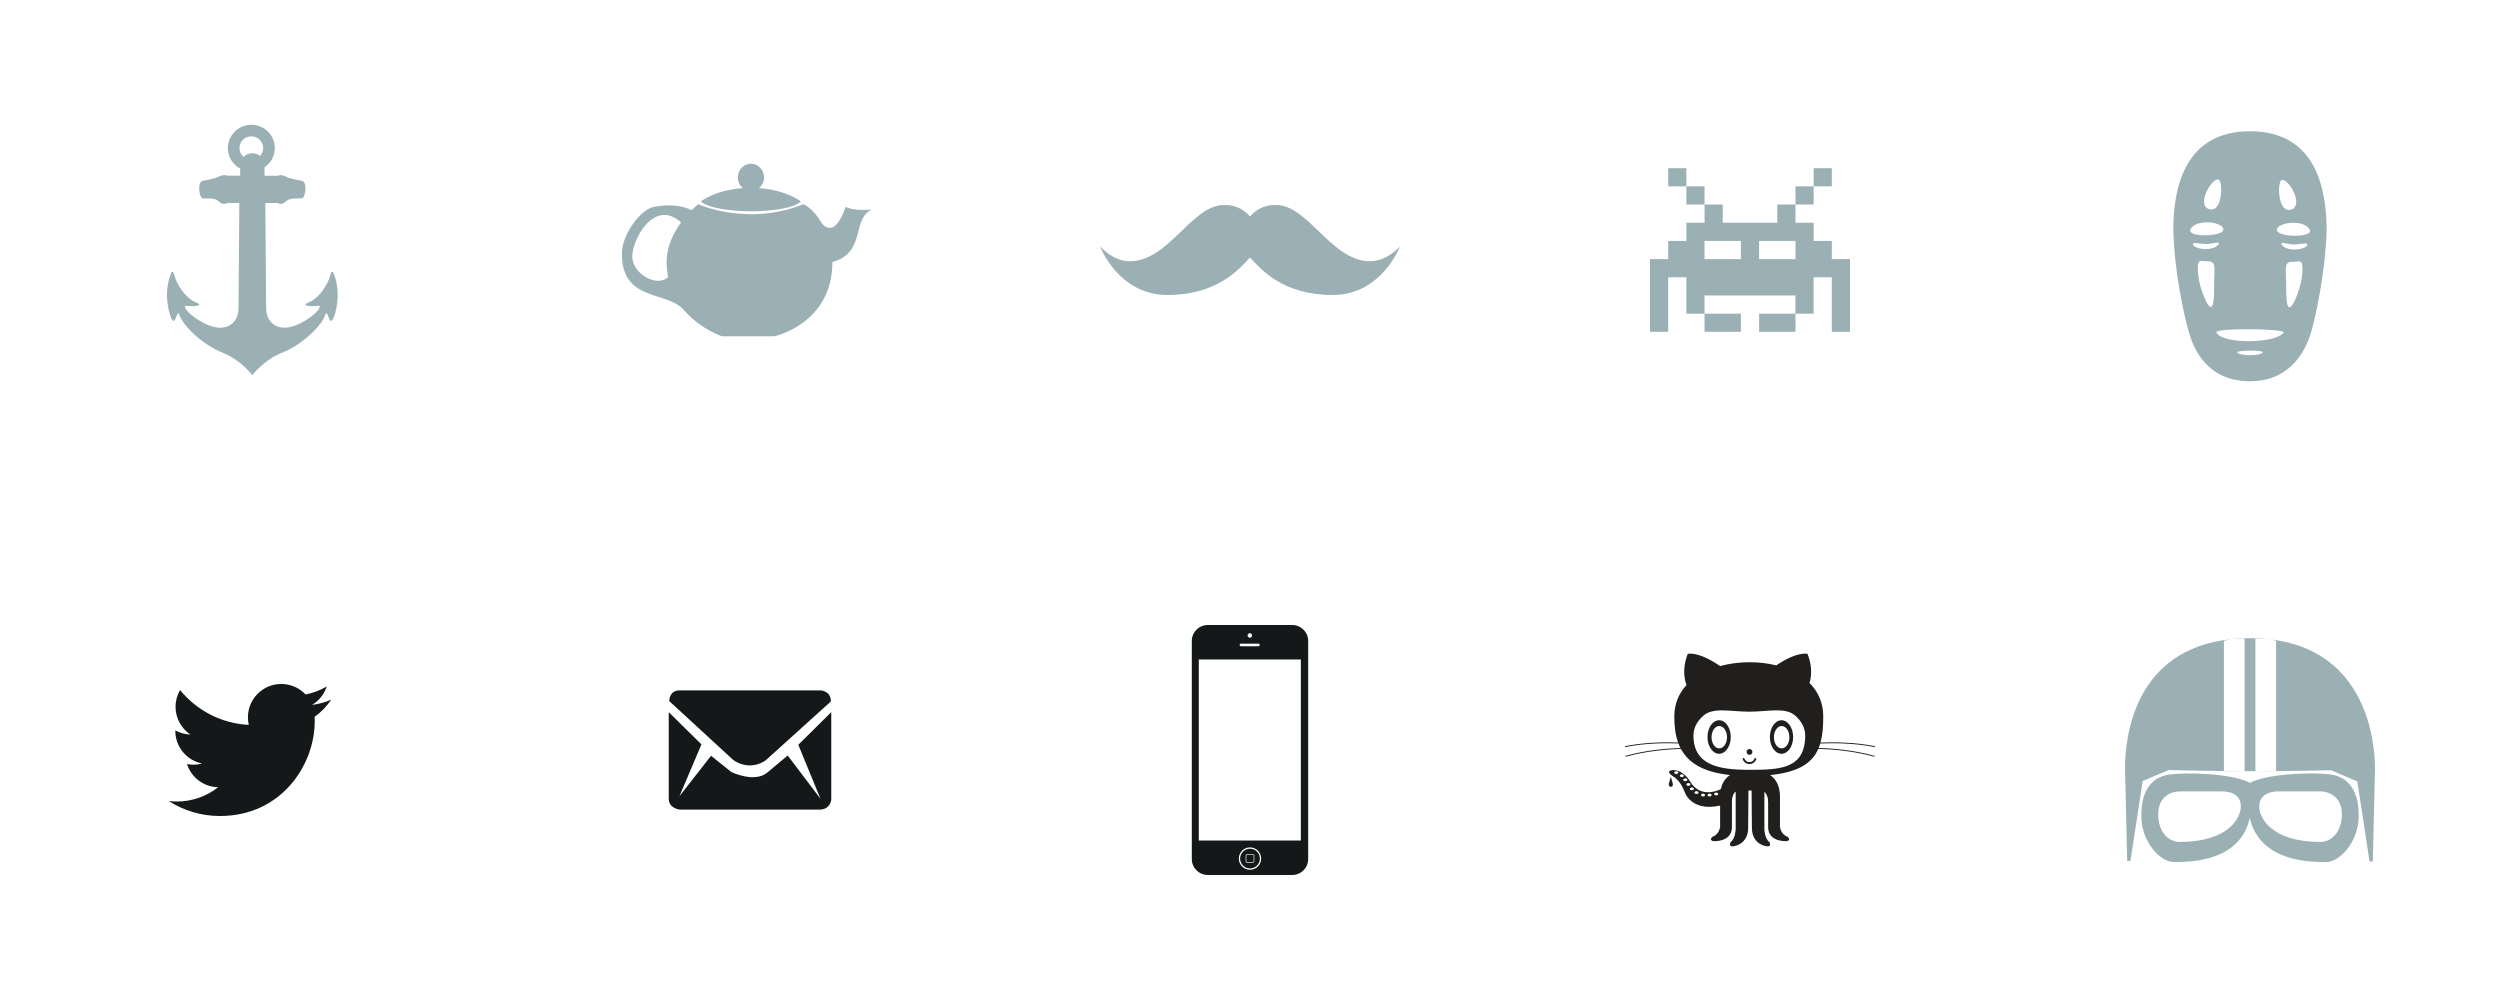<?xml version="1.0" encoding="utf-8"?>
<!-- Generator: Adobe Illustrator 16.0.0, SVG Export Plug-In . SVG Version: 6.00 Build 0)  -->
<!DOCTYPE svg PUBLIC "-//W3C//DTD SVG 1.1//EN" "http://www.w3.org/Graphics/SVG/1.1/DTD/svg11.dtd">
<svg version="1.1" id="Calque_1" xmlns="http://www.w3.org/2000/svg" xmlns:xlink="http://www.w3.org/1999/xlink" x="0px" y="0px"
	 width="200px" height="80px" viewBox="0 0 200 80" enable-background="new 0 0 200 80" xml:space="preserve">
<g>
	<path fill="#9BB0B5" d="M26.697,21.895c0,0-0.128-0.449-0.276,0.138c-0.148,0.595-0.811,1.779-1.696,2.145
		c-0.885,0.366,0.513,0.332,0.72,0.28c0.216-0.062,0.216,0.228-0.359,0.715c-0.574,0.479-2.103,1.49-3.123,0.823
		c0,0-0.662-0.326-0.672-1.333c-0.005-1.003-0.063-8.422-0.063-8.422h0.981c0,0,0.283,0.223,0.66-0.125
		c0.373-0.351,1.062-0.202,1.308-0.254c0.247-0.052,0.468-1.339-0.067-1.412c-0.53-0.077-1.039-0.222-1.113-0.264
		c-0.073-0.044-0.478-0.268-0.765-0.13h-1.071v-0.67c0.498-0.331,0.825-0.899,0.825-1.54c0-1.026-0.84-1.863-1.879-1.863
		c-1.038,0-1.878,0.836-1.878,1.863c0,0.707,0.397,1.327,0.983,1.641v0.569l-1.042-0.004c-0.291-0.138-0.716,0.09-0.792,0.134
		c-0.074,0.042-0.586,0.187-1.116,0.264c-0.532,0.073-0.311,1.36-0.069,1.412c0.247,0.053,0.938-0.097,1.313,0.254
		c0.372,0.347,0.66,0.125,0.66,0.125h0.979c0,0-0.059,7.419-0.064,8.422c-0.006,1.007-0.668,1.333-0.668,1.333
		c-1.024,0.667-2.552-0.344-3.126-0.823c-0.578-0.487-0.578-0.777-0.362-0.715c0.212,0.052,1.608,0.085,0.724-0.28
		c-0.889-0.365-1.548-1.55-1.694-2.145c-0.151-0.587-0.28-0.138-0.28-0.138c-0.422,1.011-0.387,2.215-0.1,3.208
		c0.291,0.992,0.459,0.434,0.555,0.162c0.101-0.279,0.183-0.186,0.183-0.186c0.279,1.016,1.999,2.554,3.47,3.124
		c1.468,0.567,2.404,1.814,2.404,1.814s0.938-1.247,2.404-1.814c1.469-0.57,3.193-2.108,3.471-3.124c0,0,0.082-0.094,0.183,0.186
		c0.1,0.271,0.262,0.83,0.555-0.162C27.086,24.109,27.122,22.905,26.697,21.895z M20.801,12.477c-0.168-0.139-0.38-0.22-0.616-0.22
		c-0.272,0-0.521,0.115-0.696,0.295c-0.205-0.172-0.33-0.423-0.33-0.707c0-0.516,0.424-0.938,0.946-0.938
		c0.519,0,0.947,0.422,0.947,0.938C21.052,12.09,20.955,12.308,20.801,12.477z"/>
</g>
<g>
	<path fill="#9BB0B5" d="M67.646,16.558c-0.021,0.025-0.761,2.593-1.896,1.32c-0.713-1.261-1.474-1.541-1.474-1.541
		c-4.461,1.797-8.421,0-8.421,0s-0.221,0.173-0.529,0.479c-0.607-0.304-1.594-0.547-3.05-0.259
		c-0.986,0.195-2.526,2.138-2.526,3.741c0,3.965,3.789,2.899,5.053,4.621c0.017,0.023,0.029,0.025,0.041,0.028
		c1.281,1.422,2.907,1.952,2.907,1.952h4.211c0,0,4.632-0.995,4.632-5.941c2.716-0.72,1.524-3.501,3.158-4.181
		C69.265,16.777,68.426,16.883,67.646,16.558z M53.451,22.153c-0.862,0.911-3.06-0.31-2.859-1.855
		c0.203-1.571,1.881-4.311,3.897-2.506c-0.595,0.812-1.16,1.909-1.16,3.167C53.329,21.387,53.379,21.779,53.451,22.153z
		 M64.066,16.117c0,0-1.111-0.908-3.347-1.067c0.243-0.202,0.409-0.499,0.409-0.849c0-0.608-0.472-1.101-1.053-1.101
		s-1.053,0.493-1.053,1.101c0,0.349,0.166,0.646,0.408,0.848c-2.247,0.156-3.365,1.068-3.365,1.068
		C57.25,17.173,63.027,17.154,64.066,16.117z"/>
</g>
<g>
	<path fill="#9BB0B5" d="M109.6,20.9c-3.074,0-4.949-4.5-7.5-4.5l-0.007,0.014c-0.049-0.002-0.094-0.014-0.143-0.014
		c-0.787,0-1.482,0.364-1.95,0.925c-0.468-0.561-1.163-0.925-1.95-0.925c-0.049,0-0.095,0.012-0.143,0.015L97.9,16.4
		c-2.55,0-4.425,4.5-7.5,4.5c-1.4,0-2.4-1.2-2.4-1.2s1.45,3.899,5.4,3.899c3.95,0,5.7-2.024,6.6-3l-0.008-0.016
		c0.003-0.003,0.005-0.006,0.008-0.009l0.008,0.009L100,20.6c0.9,0.976,2.65,3,6.6,3c3.95,0,5.4-3.899,5.4-3.899
		S111,20.9,109.6,20.9z"/>
</g>
<g>
	<path fill="#9BB0B5" d="M146.545,20.728v-1.455h-1.454v-1.454h-1.454v-1.454h-1.455v1.454h-1.453h-1.455h-1.455v-1.454h-1.454
		v1.454h-1.454v1.454h-1.454v1.455H132v1.454v1.455v1.454v1.454h1.455v-1.454v-1.454v-1.455h1.454v1.455v1.454h1.454v-1.454h1.455
		h1.453h1.455h1.455h1.454v1.454h1.454v-1.454v-1.455h1.454v1.455v1.454v1.454H148v-1.454v-1.454v-1.455v-1.454H146.545z
		 M139.271,20.728h-1.453h-1.455v-1.455h1.455h1.453V20.728z M143.637,20.728h-1.455h-1.453v-1.455h1.453h1.455V20.728z
		 M140.729,25.091v1.454h1.453h1.455v-1.454h-1.455H140.729z M137.818,26.545h1.453v-1.454h-1.453h-1.455v1.454H137.818z
		 M145.091,14.909h-1.454v1.455h1.454V14.909z M146.545,13.455h-1.454v1.454h1.454V13.455z M134.909,14.909v1.455h1.454v-1.455
		H134.909z M133.455,13.455v1.454h1.454v-1.454H133.455z"/>
</g>
<g>
	<path fill="#9BB0B5" d="M180,10.5c-5.17,0-6.135,4.439-6.133,7.857c0.072,3.414,0.855,6.849,1.246,8.225
		c0.389,1.375,1.482,3.918,4.887,3.918s4.535-2.715,4.889-3.918c0.353-1.205,1.145-4.769,1.244-8.225
		C186.105,14.899,185.169,10.5,180,10.5z M182.521,14.411c0.531-0.234,1.867,2.082,0.734,2.367
		C182.195,17.023,182.186,14.574,182.521,14.411z M177.5,14.374c0.337,0.163,0.326,2.613-0.734,2.368
		C175.633,16.456,176.971,14.139,177.5,14.374z M175.236,18.355c0.439-0.896,2.633-0.605,2.633,0S174.932,19.001,175.236,18.355z
		 M175.438,19.498c0.082-0.132,0.49,0,1.002,0.021c0.51,0.021,0.979-0.194,1.061-0.082c0.081,0.112-0.296,0.5-1.04,0.49
		C175.715,19.917,175.357,19.631,175.438,19.498z M177.134,22.642c-0.021,0.439,0.021,1.567-0.163,1.837
		c-0.199,0.291-0.537-0.364-0.857-1.307c-0.317-0.944-0.381-2.18-0.163-2.246c0.077-0.083,0.235-0.051,0.516-0.026
		c0.281,0.026,0.402-0.046,0.606,0.189C177.225,21.228,177.122,22.29,177.134,22.642z M178.971,28.18c0-0.16,2.061-0.186,2.061,0
		C180.822,28.499,179.137,28.496,178.971,28.18z M177.296,26.588c0-0.376,5.408-0.291,5.408,0
		C182.122,27.485,177.814,27.578,177.296,26.588z M183.908,23.206c-0.321,0.942-0.657,1.597-0.855,1.306
		c-0.185-0.27-0.144-1.397-0.164-1.836c0.01-0.352-0.092-1.414,0.062-1.55c0.203-0.235,0.324-0.164,0.605-0.189
		c0.279-0.025,0.438-0.057,0.516,0.026C184.289,21.027,184.225,22.262,183.908,23.206z M183.562,19.961
		c-0.744,0.011-1.123-0.377-1.041-0.489c0.082-0.112,0.552,0.102,1.062,0.082c0.511-0.02,0.918-0.153,1-0.02
		C184.663,19.665,184.307,19.951,183.562,19.961z M182.152,18.39c0-0.605,2.19-0.896,2.632,0
		C185.09,19.037,182.152,18.995,182.152,18.39z"/>
</g>
<path fill="#151819" d="M26.499,55.971c-0.479,0.213-0.992,0.354-1.532,0.42c0.55-0.33,0.974-0.854,1.173-1.477
	c-0.516,0.307-1.086,0.525-1.693,0.646c-0.486-0.519-1.18-0.843-1.947-0.843c-1.473,0-2.667,1.194-2.667,2.667
	c0,0.209,0.022,0.413,0.069,0.607c-2.217-0.111-4.182-1.174-5.498-2.787c-0.229,0.395-0.36,0.852-0.36,1.341
	c0,0.927,0.472,1.742,1.187,2.22c-0.437-0.014-0.849-0.134-1.207-0.332c0,0.01,0,0.021,0,0.032c0,1.292,0.918,2.37,2.14,2.615
	c-0.224,0.062-0.459,0.094-0.703,0.094c-0.172,0-0.339-0.017-0.502-0.048c0.339,1.061,1.325,1.831,2.492,1.854
	c-0.913,0.715-2.063,1.142-3.312,1.142c-0.216,0-0.429-0.013-0.637-0.038c1.18,0.757,2.582,1.197,4.088,1.197
	c4.906,0,7.588-4.063,7.588-7.588c0-0.115-0.002-0.229-0.008-0.346C25.688,56.977,26.142,56.505,26.499,55.971z"/>
<g>
	<path fill="#151819" d="M61.271,60.812l5.201-4.698c0-0.867-0.84-0.884-0.84-0.884H54.368c-0.845,0-0.831,0.854-0.831,0.854
		l5.137,4.728C60.109,61.76,61.271,60.812,61.271,60.812z M63.863,59.583l1.779,4.327l-2.627-3.471l-1.617,1.353
		c-1.018,0.877-2.889-0.026-2.889-0.026l-1.625-1.305l-2.529,3.236l1.76-4.145L53.5,56.971v6.932c0,0.787,0.895,0.867,0.895,0.867
		h11.159c0.895,0,0.947-0.812,0.947-0.812v-6.987L63.863,59.583z"/>
</g>
<g>
	<path fill="#151819" d="M99.783,68.381c-0.042,0-0.076,0.034-0.076,0.076v0.434c0,0.043,0.035,0.077,0.076,0.077h0.434
		c0.042,0,0.077-0.034,0.077-0.077v-0.434c0-0.042-0.035-0.076-0.077-0.076H99.783z M100,67.896c-0.437,0-0.791,0.354-0.791,0.789
		c0,0.437,0.354,0.791,0.791,0.791s0.791-0.354,0.791-0.791C100.791,68.249,100.437,67.896,100,67.896z M100.344,68.891
		c0,0.071-0.057,0.129-0.128,0.129h-0.434c-0.07,0-0.127-0.058-0.127-0.129v-0.434c0-0.07,0.057-0.127,0.127-0.127h0.434
		c0.071,0,0.128,0.057,0.128,0.127V68.891z M103.378,50h-6.756c-0.706,0-1.278,0.57-1.278,1.275v17.449
		c0,0.703,0.572,1.274,1.278,1.274h6.756c0.706,0,1.276-0.571,1.276-1.274V51.275C104.654,50.57,104.084,50,103.378,50z
		 M99.987,50.659c0.099,0,0.179,0.08,0.179,0.179c0,0.1-0.08,0.18-0.179,0.18c-0.098,0-0.178-0.08-0.178-0.18
		C99.809,50.739,99.889,50.659,99.987,50.659z M99.273,51.493h1.403c0.057,0,0.102,0.046,0.102,0.103s-0.045,0.103-0.102,0.103
		h-1.403c-0.056,0-0.103-0.046-0.103-0.103S99.217,51.493,99.273,51.493z M100,69.58c-0.493,0-0.893-0.398-0.893-0.895
		c0-0.492,0.399-0.893,0.893-0.893s0.893,0.398,0.893,0.893C100.893,69.182,100.493,69.58,100,69.58z M104.068,67.245h-8.164V52.756
		h8.164V67.245z"/>
</g>
<g>
	<path fill="#9BB0B5" d="M177.913,61.702h1.651v-0.007c-0.566-0.002-1.117-0.006-1.651-0.012
		C177.913,61.691,177.913,61.702,177.913,61.702z M186.578,61.98c-1.325-0.236-5.26-0.104-6.578,0.652
		c-1.322-0.753-5.252-0.887-6.577-0.648c-1.332,0.236-2.134,1.326-2.118,3.283c0,2.143,1.566,3.691,2.562,3.691
		c4.586,0.079,5.801-2.037,6.115-3.52c0.328,1.482,1.569,3.601,6.151,3.521c0.995,0,2.562-1.55,2.562-3.694
		C188.71,63.309,187.909,62.219,186.578,61.98z M174.35,67.354c-0.798,0-1.695-0.725-1.695-2.215c0-1.492,1.146-1.826,1.695-1.826
		h3.395c0.979,0,1.521,0.42,1.521,1.217C179.266,65.327,178.41,67.354,174.35,67.354z M185.652,67.354
		c-4.06,0-4.914-2.028-4.914-2.826c0-0.797,0.631-1.217,1.521-1.217h3.393c0.551,0,1.695,0.332,1.695,1.825
		S186.449,67.354,185.652,67.354z M179.564,51.05c-0.48,0.013-0.758,0.031-1.049,0.081c0.332-0.033,0.688-0.047,1.049-0.058V51.05z
		 M189.999,61.441c-0.008-2.066-0.642-9.494-8.547-10.311c0.183,0.028,0.377,0.064,0.635,0.123v10.436
		c1.412-0.01,2.879-0.031,4.384-0.073l2.113,0.89l0.98,6.413h0.262l0.173-7.435H190L189.999,61.441L189.999,61.441z M178.516,51.131
		c-7.858,0.805-8.504,7.967-8.515,10.288H170v0.029c0,0.011,0,0.024,0,0.036h0.002l0.172,7.392h0.262l0.98-6.396l2.086-0.875
		c1.229,0.031,2.732,0.062,4.411,0.078V51.268C178.154,51.201,178.337,51.161,178.516,51.131z M180,51.05
		c-0.152,0-0.285,0.021-0.436,0.023v10.622c0.283,0,0.58,0,0.869,0V51.074C180.285,51.07,180.152,51.05,180,51.05z M180.436,51.037
		v0.037c0.349,0.01,0.693,0.023,1.018,0.058C181.135,51.081,180.863,51.061,180.436,51.037z M180.436,61.702h1.651
		c0,0,0-0.009,0-0.013c-0.562,0.004-1.112,0.006-1.651,0.006V61.702z"/>
</g>
<g>
	<g>
		<path fill-rule="evenodd" clip-rule="evenodd" fill="#201F1D" d="M133.666,62.139l-0.162,0.565c0,0-0.043,0.205,0.15,0.242
			c0.2-0.005,0.184-0.192,0.17-0.254L133.666,62.139z M149.985,59.769L150,59.695c-1.647-0.33-3.337-0.334-4.359-0.291
			c0.168-0.606,0.219-1.303,0.219-2.081c0-1.115-0.418-2.007-1.098-2.686c0.118-0.385,0.277-1.236-0.158-2.327
			c0,0-0.769-0.245-2.507,0.92c-0.68-0.17-1.405-0.253-2.131-0.253c-0.8,0-1.605,0.101-2.357,0.307
			c-1.794-1.224-2.587-0.974-2.587-0.974c-0.517,1.294-0.197,2.253-0.1,2.491c-0.608,0.656-0.978,1.494-0.978,2.521
			c0,0.775,0.087,1.473,0.303,2.077c-1.03-0.038-2.66-0.023-4.247,0.295l0.015,0.073c1.597-0.32,3.235-0.332,4.262-0.292
			c0.046,0.125,0.1,0.246,0.159,0.363c-1.015,0.033-2.744,0.162-4.402,0.632l0.021,0.071c1.671-0.472,3.417-0.599,4.421-0.63
			c0.604,1.132,1.798,1.862,3.922,2.092c-0.301,0.202-0.608,0.547-0.732,1.13c-0.412,0.197-1.712,0.677-2.492-0.666
			c0,0-0.438-0.801-1.272-0.862c0,0-0.811-0.013-0.056,0.506c0,0,0.542,0.256,0.916,1.219c0,0,0.489,1.641,2.847,1.114v1.695
			c0,0-0.052,0.6-0.6,0.8c0,0-0.324,0.225,0.024,0.35c0,0,1.521,0.125,1.521-1.124v-1.849c0,0-0.06-0.733,0.3-0.988v3.036
			c0,0-0.024,0.725-0.398,0.999c0,0-0.25,0.45,0.298,0.325c0,0,1.049-0.15,1.098-1.374l0.024-3.072h0.252l0.024,3.072
			c0.049,1.224,1.098,1.374,1.098,1.374c0.547,0.125,0.298-0.325,0.298-0.325c-0.374-0.274-0.398-0.999-0.398-0.999v-3.01
			c0.359,0.28,0.3,0.962,0.3,0.962v1.849c0,1.249,1.521,1.124,1.521,1.124c0.349-0.125,0.025-0.35,0.025-0.35
			c-0.55-0.2-0.599-0.8-0.599-0.8v-2.423c0-0.945-0.397-1.446-0.787-1.71c2.266-0.225,3.353-0.957,3.853-2.096
			c0.993,0.027,2.778,0.148,4.485,0.631l0.021-0.071c-1.697-0.48-3.472-0.605-4.474-0.634c0.047-0.115,0.09-0.234,0.126-0.357
			C146.635,59.437,148.332,59.437,149.985,59.769z M134.099,61.919c-0.09,0-0.161-0.051-0.161-0.112
			c0-0.062,0.071-0.112,0.161-0.112c0.091,0,0.163,0.05,0.163,0.112C134.262,61.868,134.189,61.919,134.099,61.919z M134.386,62.056
			c0-0.062,0.073-0.112,0.162-0.112c0.09,0,0.162,0.051,0.162,0.112c0,0.062-0.072,0.113-0.162,0.113
			C134.459,62.169,134.386,62.118,134.386,62.056z M134.661,62.381c0-0.062,0.071-0.112,0.161-0.112
			c0.091,0,0.163,0.051,0.163,0.112c0,0.062-0.072,0.112-0.163,0.112C134.732,62.493,134.661,62.443,134.661,62.381z M134.91,62.756
			c0-0.062,0.072-0.112,0.163-0.112c0.089,0,0.161,0.05,0.161,0.112s-0.072,0.112-0.161,0.112
			C134.982,62.868,134.91,62.818,134.91,62.756z M135.347,63.218c-0.089,0-0.162-0.05-0.162-0.112c0-0.062,0.073-0.112,0.162-0.112
			s0.162,0.051,0.162,0.112C135.509,63.168,135.436,63.218,135.347,63.218z M135.721,63.518c-0.089,0-0.162-0.05-0.162-0.112
			c0-0.062,0.073-0.112,0.162-0.112s0.162,0.051,0.162,0.112C135.883,63.468,135.81,63.518,135.721,63.518z M136.245,63.718
			c-0.091,0-0.163-0.051-0.163-0.113c0-0.061,0.072-0.112,0.163-0.112c0.09,0,0.161,0.052,0.161,0.112
			C136.406,63.667,136.335,63.718,136.245,63.718z M136.767,63.718c-0.09,0-0.162-0.051-0.162-0.113
			c0-0.061,0.072-0.112,0.162-0.112c0.089,0,0.161,0.052,0.161,0.112C136.928,63.667,136.855,63.718,136.767,63.718z
			 M137.296,63.631c-0.091,0-0.162-0.051-0.162-0.113c0-0.062,0.071-0.112,0.162-0.112c0.09,0,0.162,0.051,0.162,0.112
			C137.458,63.58,137.386,63.631,137.296,63.631z M139.947,61.586c-2.47,0-4.471-0.373-4.471-2.762c0-0.571,0.282-1.104,0.764-1.544
			c0.804-0.735,2.164-0.346,3.707-0.346c1.536,0,2.892-0.394,3.696,0.336c0.487,0.443,0.773,0.978,0.773,1.554
			C144.417,61.514,142.416,61.586,139.947,61.586z M142.521,57.62c-0.514,0-0.93,0.601-0.93,1.341c0,0.741,0.416,1.342,0.93,1.342
			s0.93-0.601,0.93-1.342C143.45,58.221,143.034,57.62,142.521,57.62z M142.532,59.871c-0.343,0-0.62-0.399-0.62-0.893
			c0-0.494,0.277-0.896,0.62-0.896s0.62,0.401,0.62,0.896C143.152,59.472,142.875,59.871,142.532,59.871z M137.53,57.62
			c-0.514,0-0.931,0.601-0.931,1.341c0,0.741,0.417,1.342,0.931,1.342c0.515,0,0.931-0.601,0.931-1.342
			C138.461,58.221,138.045,57.62,137.53,57.62z M137.541,59.871c-0.341,0-0.618-0.399-0.618-0.893c0-0.494,0.277-0.896,0.618-0.896
			c0.343,0,0.621,0.401,0.621,0.896C138.162,59.472,137.884,59.871,137.541,59.871z M139.961,60.385
			c0.128,0,0.231-0.104,0.231-0.233s-0.104-0.232-0.231-0.232c-0.129,0-0.233,0.104-0.233,0.232S139.832,60.385,139.961,60.385z
			 M140.357,60.691c-0.061,0.169-0.221,0.282-0.398,0.282c-0.18,0-0.34-0.113-0.399-0.282c-0.014-0.039-0.057-0.06-0.095-0.046
			c-0.04,0.015-0.061,0.057-0.047,0.096c0.081,0.229,0.298,0.383,0.541,0.383c0.241,0,0.458-0.153,0.538-0.383
			c0.015-0.039-0.005-0.081-0.044-0.096C140.414,60.632,140.371,60.652,140.357,60.691z"/>
	</g>
</g>
</svg>
